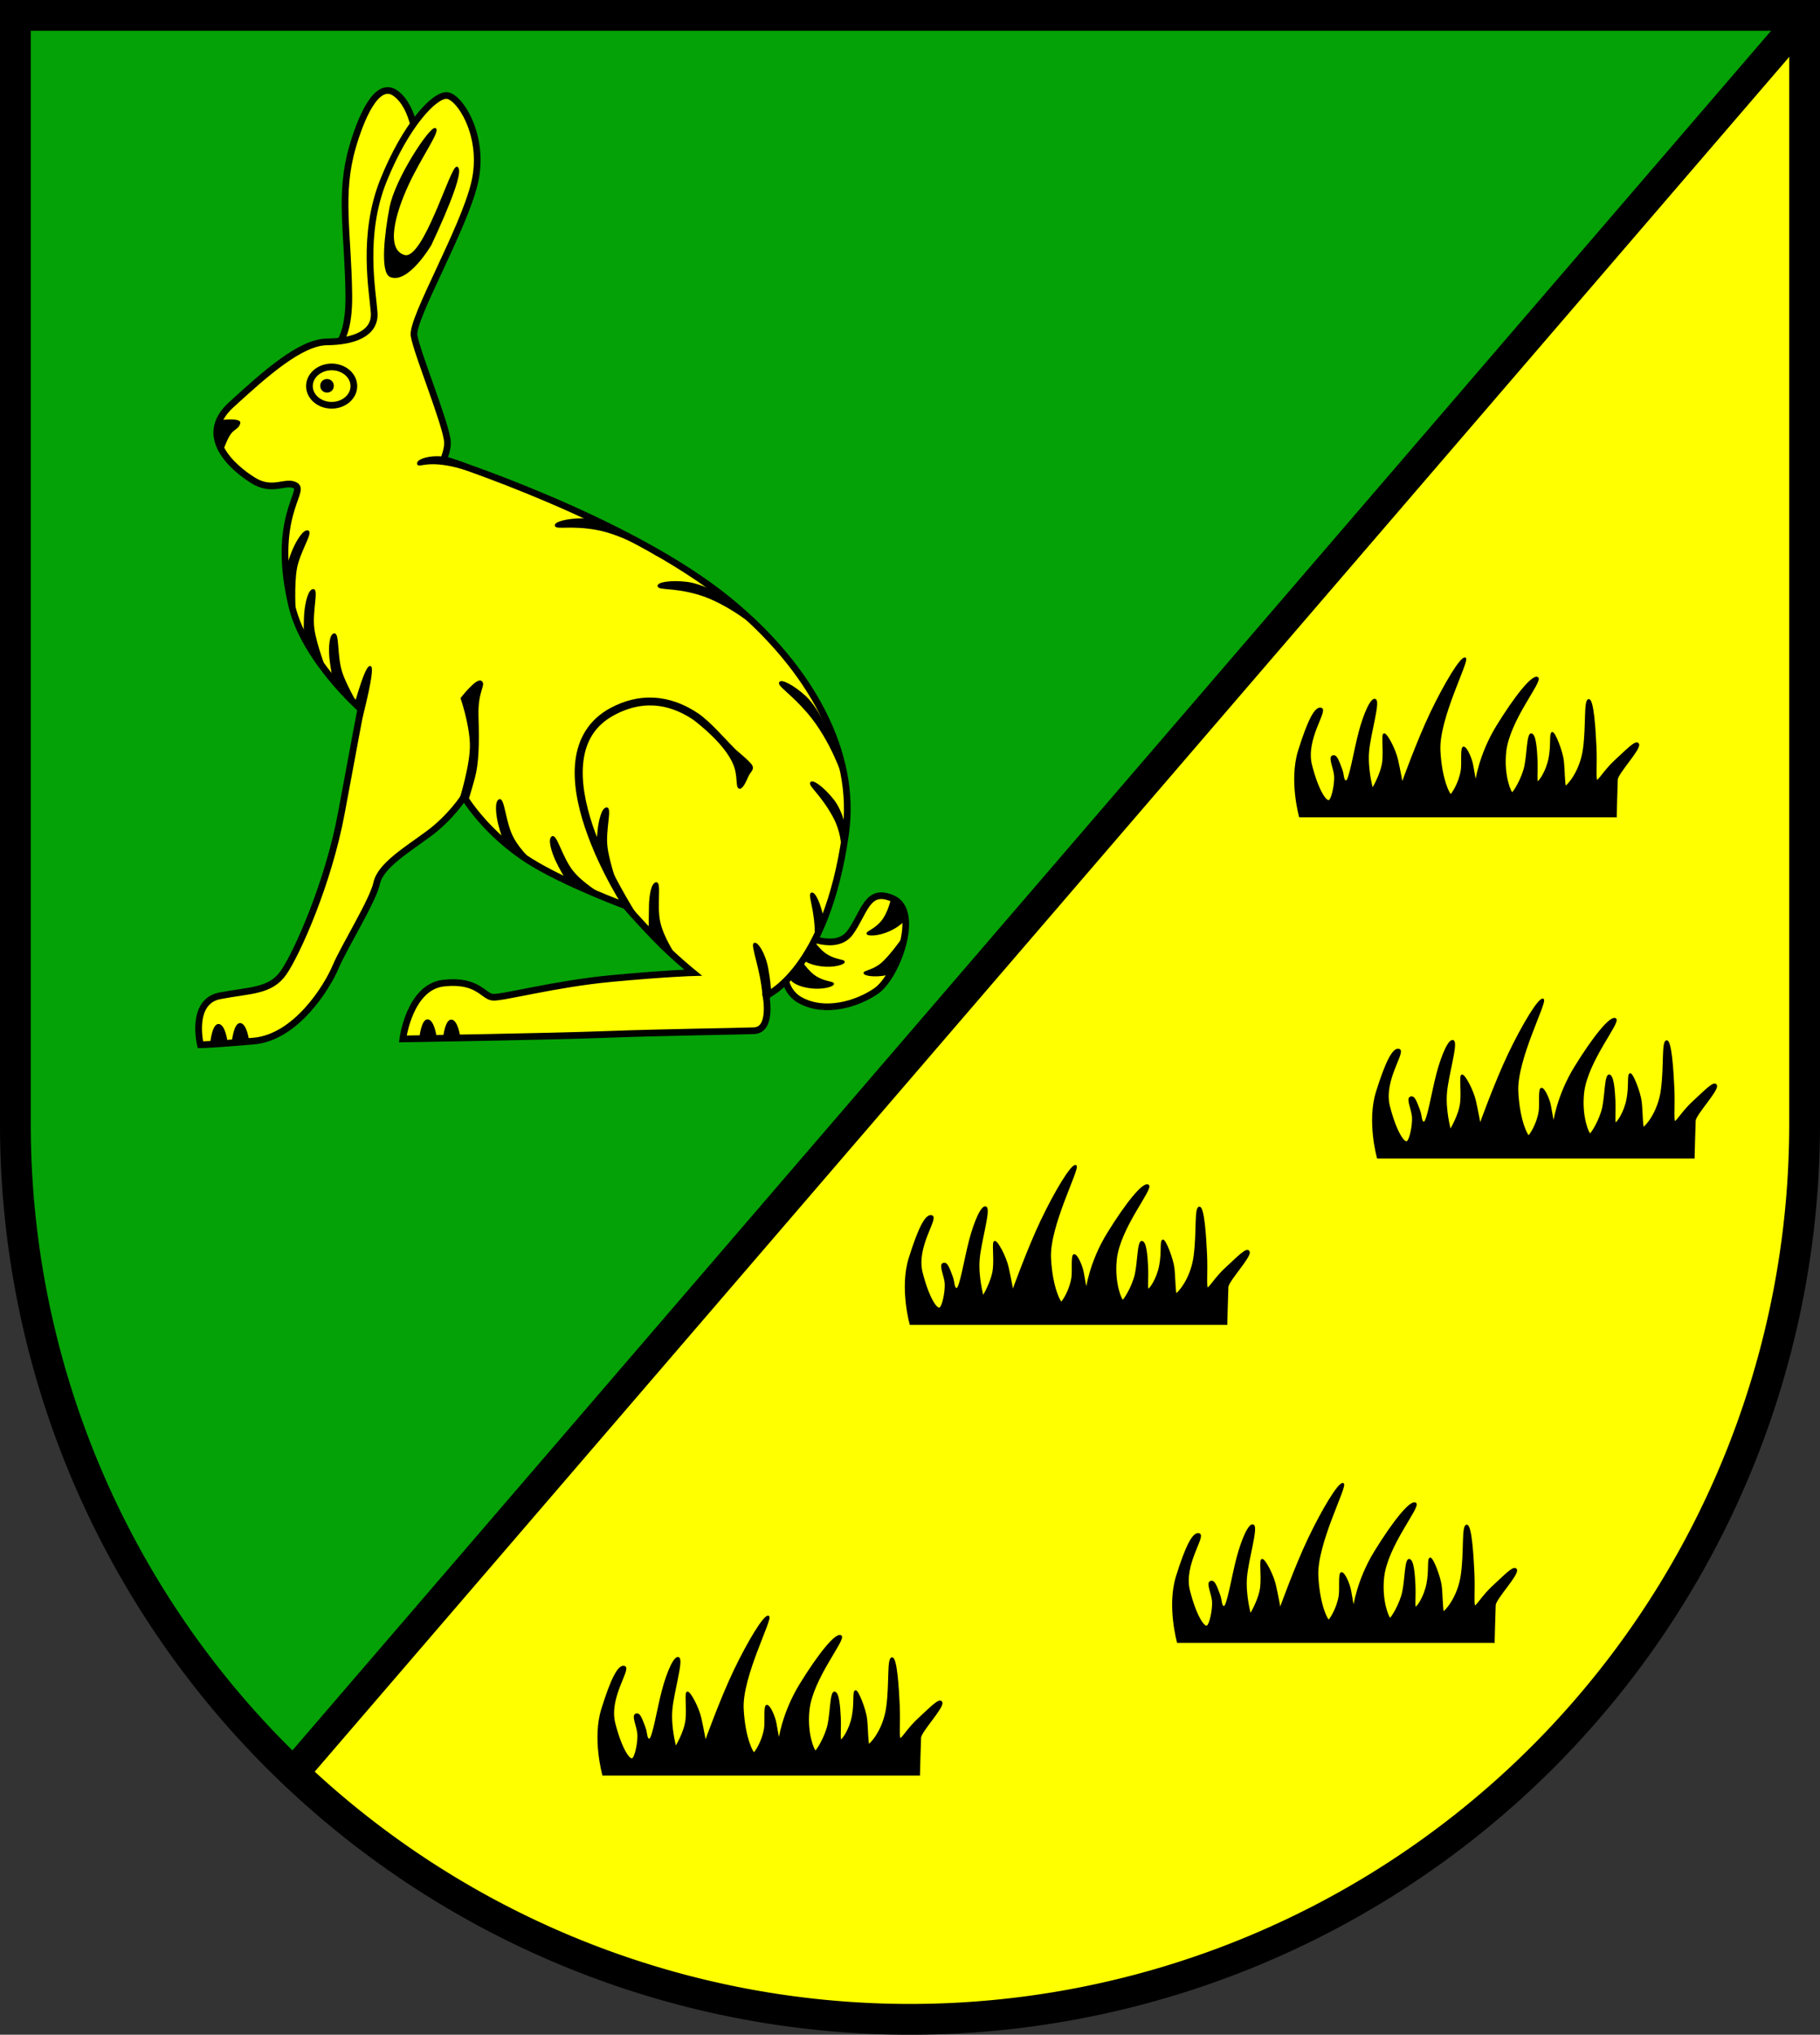 <?xml version="1.0" encoding="UTF-8" standalone="no"?>
<!-- Created with Inkscape (http://www.inkscape.org/) -->

<svg
   width="136.013mm"
   height="151.987mm"
   viewBox="0 0 136.013 151.987"
   version="1.1"
   id="svg3823"
   inkscape:version="1.2.2 (732a01da63, 2022-12-09)"
   sodipodi:docname="DEU Hasenmoor COA.svg"
   xmlns:inkscape="http://www.inkscape.org/namespaces/inkscape"
   xmlns:sodipodi="http://sodipodi.sourceforge.net/DTD/sodipodi-0.dtd"
   xmlns="http://www.w3.org/2000/svg"
   xmlns:svg="http://www.w3.org/2000/svg">
  <rect x="0" y="0" width="136.013" height="151.987" fill="#333333" stroke="none"/>
  <sodipodi:namedview
     id="namedview3825"
     pagecolor="#ffffff"
     bordercolor="#666666"
     borderopacity="1.0"
     inkscape:showpageshadow="2"
     inkscape:pageopacity="0.0"
     inkscape:pagecheckerboard="0"
     inkscape:deskcolor="#d1d1d1"
     inkscape:document-units="mm"
     showgrid="false"
     inkscape:zoom="0.9318306"
     inkscape:cx="256.48439"
     inkscape:cy="288.1425"
     inkscape:current-layer="layer1" />
  <defs
     id="defs3820" />
  <g
     inkscape:label="Ebene 1"
     inkscape:groupmode="layer"
     id="layer1"
     transform="translate(-541.095,-75.023)">
    <g
       id="g3712"
       transform="translate(504.491,0.665)">
      <path
         id="path1195"
         style="fill:#04a206;fill-opacity:1;stroke:none;stroke-width:2.3;stroke-linecap:round;stroke-dasharray:none"
         d="m 37.754,75.509 v 82.831 a 66.856,66.856 0 0 0 66.856,66.856 66.856,66.856 0 0 0 66.856,-66.856 66.856,66.856 0 0 0 0,-5.1e-4 V 75.509 Z" />
      <path
         id="path1321"
         style="fill:#ffff00;stroke:none;stroke-width:0.7;stroke-linecap:butt;stroke-dasharray:none"
         d="M 171.467,75.606 58.359,206.559 a 66.856,66.856 0 0 0 46.251,18.636 66.856,66.856 0 0 0 66.856,-66.856 66.856,66.856 0 0 0 0,-5.1e-4 z" />
      <path
         style="fill:none;stroke:#000000;stroke-width:2.3;stroke-linecap:butt;stroke-dasharray:none"
         d="M 171.467,75.508 58.598,206.704"
         id="path1319" />
      <path
         id="path3251"
         style="fill:none;fill-opacity:1;stroke:#000000;stroke-width:2.3;stroke-linecap:round;stroke-dasharray:none"
         d="m 37.754,75.509 v 82.831 a 66.856,66.856 0 0 0 66.856,66.856 66.856,66.856 0 0 0 66.856,-66.856 66.856,66.856 0 0 0 0,-5.1e-4 V 75.509 Z" />
      <g
         id="g1746"
         transform="translate(-181.511,-1.097)">
        <path
           style="fill:#ffff00;stroke:#000000;stroke-width:0.5;stroke-linecap:butt;stroke-dasharray:none"
           d="m 278.044,145.255 c 0,0 2.537,1.357 3.618,-0.157 1.081,-1.514 1.258,-3.382 3.186,-2.517 2.105,0.945 0.296,5.832 -1.258,6.902 -1.427,0.983 -3.854,1.711 -5.702,0.669 -1.635,-0.922 -1.141,-3.362 -1.141,-3.362 z"
           id="path1702"
           sodipodi:nodetypes="csssscc" />
        <path
           style="fill:#000000;stroke:#000000;stroke-width:0.1;stroke-linecap:round;stroke-dasharray:none"
           d="m 277.868,147.056 c 0,0 0.53,0.934 1.229,1.369 0.649,0.404 1.275,0.377 1.292,0.512 0.02,0.16 -0.742,0.4 -1.629,0.3 -1.155,-0.13 -1.484,-0.563 -1.484,-0.563 l 0.002,-0.983 z"
           id="path1712"
           sodipodi:nodetypes="csssccc" />
        <path
           style="fill:#000000;stroke:#000000;stroke-width:0.1;stroke-linecap:round;stroke-dasharray:none"
           d="m 278.675,145.415 c 0,0 0.53,0.934 1.229,1.369 0.649,0.404 1.275,0.377 1.292,0.512 0.02,0.16 -0.742,0.4 -1.629,0.3 -1.155,-0.13 -1.484,-0.563 -1.484,-0.563 l 0.002,-0.983 z"
           id="path1710"
           sodipodi:nodetypes="csssccc" />
        <path
           style="fill:#ffff00;stroke:#000000;stroke-width:0.5;stroke-linecap:butt;stroke-dasharray:none"
           d="m 241.981,101.858 c 0,0 2.253,0.511 2.202,-4.326 -0.049,-4.68 -0.752,-7.543 0.275,-11.09 0.569,-1.966 1.77,-5.073 3.225,-4.011 1.455,1.062 1.573,3.815 1.573,3.815 l -1.848,13.45 -1.101,3.461 z"
           id="path1666"
           sodipodi:nodetypes="cssscccc" />
        <path
           style="fill:#ffff00;stroke:#000000;stroke-width:0.5;stroke-linecap:round;stroke-dasharray:none"
           d="m 245.077,128.42 c 0,0 -4.183,-3.675 -5.145,-7.675 -1.572,-6.538 1.001,-8.565 0.278,-9.01 -0.723,-0.445 -1.71,0.525 -3.185,-0.399 -1.475,-0.924 -4.228,-3.264 -1.652,-5.624 2.576,-2.36 5.211,-4.7 7.177,-4.719 1.966,-0.02 3.638,-0.603 3.527,-2.189 -0.111,-1.585 -0.951,-5.795 0.701,-9.885 1.652,-4.09 3.775,-6.371 4.719,-6.332 0.944,0.039 2.91,3.028 2.084,6.528 -0.826,3.5 -4.719,10.146 -4.523,11.405 0.197,1.258 2.4,6.618 2.497,7.933 0.04,0.545 -0.278,1.307 -0.278,1.307 0,0 13.826,4.414 21.357,10.595 6.155,5.052 9.514,11.394 8.676,17.353 -1.446,10.289 -5.951,12.125 -5.951,12.125 0,0 0.501,2.558 -0.89,2.614 -1.39,0.056 -6.674,0.111 -11.068,0.278 -4.394,0.167 -15.184,0.334 -15.184,0.334 0,0 0.501,-3.893 3.059,-4.171 2.558,-0.278 2.948,1.001 3.671,1.057 0.723,0.056 4.672,-1.001 8.788,-1.39 4.116,-0.389 6.174,-0.445 6.174,-0.445 0,0 -1.501,-1.221 -2.799,-2.558 -1.298,-1.337 -2.242,-2.438 -2.242,-2.438 0,0 -4.468,-1.651 -7.118,-3.304 -3.343,-2.084 -4.955,-4.837 -4.955,-4.837 0,0 -0.983,1.534 -2.635,2.753 -1.652,1.219 -3.618,2.399 -3.893,3.697 -0.275,1.298 -2.438,4.759 -3.068,6.253 -0.629,1.494 -2.95,5.27 -6.135,5.545 -3.186,0.275 -3.972,0.275 -3.972,0.275 0,0 -0.787,-3.225 1.455,-3.657 2.242,-0.433 3.775,-0.315 4.759,-1.73 0.983,-1.416 3.343,-6.646 4.326,-11.956 0.983,-5.309 1.445,-7.731 1.445,-7.731 z"
           id="path1027"
           sodipodi:nodetypes="csssscsssssscsscsscssscscsc" />
        <circle
           style="fill:#000000;stroke:#000000;stroke-width:0.5;stroke-linecap:round;stroke-dasharray:none"
           id="path1238"
           cx="242.554"
           cy="104.275"
           r="0.257" />
        <ellipse
           style="fill:none;stroke:#000000;stroke-width:0.5;stroke-linecap:round;stroke-dasharray:none"
           id="circle1240"
           cx="242.9"
           cy="104.296"
           rx="1.66"
           ry="1.432" />
        <path
           style="fill:#000000;stroke:#000000;stroke-width:0.1;stroke-linecap:round;stroke-dasharray:none"
           d="m 250.305,93.743 c 1.418,-3.031 2.392,-5.534 1.974,-5.784 -0.417,-0.25 -2.475,7.036 -3.949,6.591 -1.474,-0.445 -0.723,-3.142 0.25,-5.256 0.973,-2.113 2.419,-4.088 2.058,-4.227 -0.362,-0.139 -2.948,3.726 -3.365,5.895 -0.36,1.873 -0.721,4.849 0.028,5.145 1.308,0.517 3.003,-2.364 3.003,-2.364 z"
           id="path1254"
           sodipodi:nodetypes="ssssssscs" />
        <path
           style="fill:#000000;stroke:#000000;stroke-width:0.1;stroke-linecap:round;stroke-dasharray:none"
           d="m 234.529,106.892 c 0,0 1.593,-0.206 1.494,0.177 -0.098,0.383 -0.423,0.393 -0.708,0.787 -0.285,0.393 -0.61,1.357 -0.61,1.308 0,-0.049 -0.501,-1.701 -0.442,-1.74 0.059,-0.039 0.265,-0.531 0.265,-0.531 z"
           id="path1310" />
        <path
           style="fill:#000000;stroke:#000000;stroke-width:0.1;stroke-linecap:round;stroke-dasharray:none"
           d="m 239.444,118.179 c 0,0 0.319,-1.046 0.583,-1.661 0.282,-0.658 0.793,-1.505 1.108,-1.387 0.315,0.118 -0.634,1.521 -0.87,2.74 -0.236,1.219 -0.093,3.474 -0.093,3.474 z"
           id="path1312"
           sodipodi:nodetypes="cssscc" />
        <path
           style="fill:#000000;stroke:#000000;stroke-width:0.1;stroke-linecap:round;stroke-dasharray:none"
           d="m 240.867,122.928 c 0,0 -0.019,-1.093 0.043,-1.76 0.066,-0.713 0.291,-1.676 0.626,-1.661 0.336,0.015 -0.134,1.642 0.017,2.875 0.151,1.233 0.982,3.333 0.982,3.333 z"
           id="path1314"
           sodipodi:nodetypes="cssscc" />
        <path
           style="fill:#000000;stroke:#000000;stroke-width:0.1;stroke-linecap:round;stroke-dasharray:none"
           d="m 243.053,126.298 c 0,0 -0.215,-1.072 -0.275,-1.738 -0.064,-0.713 -0.016,-1.701 0.317,-1.747 0.333,-0.045 0.163,1.64 0.534,2.825 0.371,1.185 1.566,3.102 1.566,3.102 z"
           id="path1316"
           sodipodi:nodetypes="cssscc" />
        <path
           style="fill:#000000;stroke:#000000;stroke-width:0.1;stroke-linecap:round;stroke-dasharray:none"
           d="m 244.66,128.059 c 0,0 0.779,-2.892 1.126,-2.809 0.348,0.083 -0.626,3.782 -0.626,3.782 l -0.07,-0.528 z"
           id="path1318" />
        <path
           style="fill:#000000;stroke:#000000;stroke-width:0.1;stroke-linecap:round;stroke-dasharray:none"
           d="m 255.835,138.42 c 0,0 -0.291,-0.793 -0.448,-1.443 -0.168,-0.696 -0.265,-1.681 0.058,-1.775 0.323,-0.094 0.402,1.598 0.943,2.716 0.541,1.118 1.807,2.21 1.807,2.21 z"
           id="path1336"
           sodipodi:nodetypes="cssscc" />
        <path
           style="fill:#000000;stroke:#000000;stroke-width:0.1;stroke-linecap:round;stroke-dasharray:none"
           d="m 260.392,141.049 c 0,0 -0.439,-0.722 -0.718,-1.33 -0.299,-0.651 -0.584,-1.598 -0.286,-1.752 0.298,-0.154 0.703,1.49 1.449,2.483 0.746,0.993 2.199,1.82 2.199,1.82 z"
           id="path1338"
           sodipodi:nodetypes="cssscc" />
        <path
           style="fill:#000000;stroke:#000000;stroke-width:0.1;stroke-linecap:round;stroke-dasharray:none"
           d="m 266.638,144.891 c 0,0 0.014,-1.112 0.025,-1.781 0.012,-0.716 0.164,-1.694 0.5,-1.704 0.336,-0.01 -0.011,1.648 0.233,2.865 0.243,1.218 1.197,2.592 1.197,2.592 z"
           id="path1340"
           sodipodi:nodetypes="cssscc" />
        <path
           style="fill:#000000;stroke:#000000;stroke-width:0.1;stroke-linecap:round;stroke-dasharray:none"
           d="m 272.047,119.948 c 0,0 -1.455,-0.846 -2.615,-0.983 -1.16,-0.138 -2.183,0.02 -2.124,0.275 0.059,0.256 1.18,0.053 3.009,0.59 2.143,0.629 4.306,2.438 4.306,2.438 z"
           id="path1361"
           sodipodi:nodetypes="cssscc" />
        <path
           style="fill:#000000;stroke:#000000;stroke-width:0.1;stroke-linecap:round;stroke-dasharray:none"
           d="m 264.303,115.027 c 0,0 -1.419,-0.793 -2.588,-0.805 -1.168,-0.012 -2.168,0.254 -2.082,0.501 0.086,0.248 1.179,-0.074 3.054,0.264 2.198,0.396 4.543,1.962 4.543,1.962 z"
           id="path1363"
           sodipodi:nodetypes="cssscc" />
        <path
           style="fill:#000000;stroke:#000000;stroke-width:0.1;stroke-linecap:round;stroke-dasharray:none"
           d="m 253.773,110.505 c 0,0 -1.793,-0.92 -2.961,-0.923 -0.903,-0.003 -1.558,0.283 -1.472,0.531 0.086,0.248 0.707,-0.349 2.966,0.234 2.163,0.558 4.435,1.422 4.435,1.422 z"
           id="path1365"
           sodipodi:nodetypes="cssscc" />
        <path
           style="fill:#000000;stroke:#000000;stroke-width:0.1;stroke-linecap:round;stroke-dasharray:none"
           d="m 279.823,129.784 c 0,0 -0.69,-1.535 -1.552,-2.323 -0.863,-0.788 -1.785,-1.256 -1.886,-1.014 -0.101,0.242 0.858,0.788 2.101,2.233 1.778,2.066 2.662,4.867 2.662,4.867 l -0.47,-2.031 z"
           id="path1389"
           sodipodi:nodetypes="csssccc" />
        <path
           style="fill:#000000;stroke:#000000;stroke-width:0.1;stroke-linecap:round;stroke-dasharray:none"
           d="m 281.391,137.753 c 0,0 -0.269,-1.603 -0.989,-2.523 -0.721,-0.92 -1.553,-1.533 -1.693,-1.311 -0.14,0.222 0.794,0.874 1.704,2.549 1.066,1.963 0.474,4.05 0.474,4.05 z"
           id="path1391"
           sodipodi:nodetypes="cssscc" />
        <path
           style="fill:#000000;stroke:#000000;stroke-width:0.1;stroke-linecap:round;stroke-dasharray:none"
           d="m 279.633,144.136 c -0.204,-1.15 -0.651,-2.083 -0.879,-1.953 -0.228,0.131 0.291,1.144 0.307,3.05 -0.259,0.728 0.633,-0.679 0.572,-1.098 z"
           id="path1393"
           sodipodi:nodetypes="cscc" />
        <path
           style="fill:#000000;stroke:#000000;stroke-width:0.1;stroke-linecap:round;stroke-dasharray:none"
           d="m 275.483,147.83 c -0.203,-1.15 -0.789,-2.035 -1.007,-1.89 -0.218,0.145 0.524,1.948 0.668,3.849 0,0 0.937,1.421 0.34,-1.959 z"
           id="path1395"
           sodipodi:nodetypes="sscs" />
        <path
           style="fill:#000000;stroke:#000000;stroke-width:0.1;stroke-linecap:round;stroke-dasharray:none"
           d="m 252.447,135.345 c 0,0 0.89,-2.781 0.834,-4.338 -0.056,-1.557 -0.695,-3.393 -0.695,-3.393 0,0 1.154,-1.502 1.488,-1.251 0.334,0.25 -0.314,0.667 -0.25,2.614 0.07,2.113 0.014,3.532 -0.264,4.561 -0.278,1.029 -0.556,1.891 -0.556,1.891 l -0.167,-0.389 z"
           id="path1477"
           sodipodi:nodetypes="cscsssccc" />
        <path
           id="path1506"
           style="color:#000000;fill:#000000;-inkscape-stroke:none"
           d="m 266.778,127.561 c -0.941,-0.016 -1.962,0.202 -3.034,0.775 -1.658,0.886 -2.436,2.336 -2.629,3.936 -0.193,1.6 0.165,3.359 0.715,5.002 1.099,3.286 2.986,6.123 2.986,6.123 l 0.824,0.273 c 0,0 -2.176,-3.4 -3.242,-6.587 -0.533,-1.594 -0.863,-3.282 -0.687,-4.74 0.176,-1.459 0.824,-2.679 2.316,-3.477 2.436,-1.302 4.458,-0.625 5.94,0.383 1.173,0.906 2.743,2.369 3.079,3.705 0.188,0.799 0.049,1.328 0.306,1.411 0.257,0.083 0.515,-0.508 0.688,-0.904 0.174,-0.396 0.57,-0.563 0.174,-0.994 -0.396,-0.431 -0.869,-0.796 -1.091,-0.994 -0.976,-0.976 -1.889,-2.075 -2.819,-2.72 -0.798,-0.543 -1.776,-1 -2.887,-1.145 -0.208,-0.027 -0.421,-0.043 -0.638,-0.046 z"
           sodipodi:nodetypes="scssccsssccsssccss" />
        <path
           style="fill:#000000;stroke:#000000;stroke-width:0.1;stroke-linecap:round;stroke-dasharray:none"
           d="m 262.655,139.246 c 0,0 0.105,-1.107 0.171,-1.773 0.071,-0.713 0.303,-1.674 0.639,-1.657 0.336,0.018 -0.146,1.641 -0.004,2.875 0.142,1.234 0.842,3.134 0.842,3.134 z"
           id="path1569"
           sodipodi:nodetypes="cssscc" />
        <path
           style="fill:#000000;stroke:none;stroke-width:0.6;stroke-linecap:butt;stroke-dasharray:none"
           d="m 251.233,152.934 c 0,0 0.138,-1.347 0.619,-1.317 0.482,0.029 0.649,1.239 0.649,1.239 z"
           id="path1571" />
        <path
           style="fill:#000000;stroke:none;stroke-width:0.6;stroke-linecap:butt;stroke-dasharray:none"
           d="m 249.463,152.914 c 0,0 0.138,-1.347 0.619,-1.317 0.482,0.029 0.649,1.239 0.649,1.239 z"
           id="path1573" />
        <path
           style="fill:#000000;stroke:none;stroke-width:0.6;stroke-linecap:butt;stroke-dasharray:none"
           d="m 233.838,153.26 c 0,0 0.138,-1.347 0.619,-1.317 0.482,0.029 0.649,1.239 0.649,1.239 z"
           id="path1575" />
        <path
           style="fill:#000000;stroke:none;stroke-width:0.6;stroke-linecap:butt;stroke-dasharray:none"
           d="m 235.451,153.191 c 0,0 0.138,-1.347 0.619,-1.317 0.482,0.029 0.649,1.239 0.649,1.239 z"
           id="path1577" />
        <path
           style="fill:#000000;stroke:#000000;stroke-width:0.1;stroke-linecap:round;stroke-dasharray:none"
           d="m 284.74,142.621 c 0,0 -0.216,1.052 -0.747,1.681 -0.493,0.585 -1.097,0.751 -1.072,0.885 0.03,0.159 0.829,0.152 1.642,-0.216 1.059,-0.48 1.239,-0.993 1.239,-0.993 l -0.305,-0.934 z"
           id="path1706"
           sodipodi:nodetypes="csssccc" />
        <path
           style="fill:#000000;stroke:#000000;stroke-width:0.1;stroke-linecap:round;stroke-dasharray:none"
           d="m 285.548,145.585 c 0,0 -0.974,1.39 -1.621,1.899 -0.601,0.473 -1.226,0.514 -1.228,0.65 -0.002,0.162 0.777,0.294 1.652,0.12 0.87,-0.173 0.74,-0.833 0.74,-0.833 l 0.433,-0.893 z"
           id="path1708"
           sodipodi:nodetypes="csssccc" />
      </g>
      <g
         id="g1141"
         style="fill:#000000"
         transform="translate(-179.404,-0.948)">
        <path
           style="fill:#000000;stroke:#000000;stroke-width:0.1;stroke-linecap:round"
           d="m 307.675,174.22 h -23.637 c 0,0 -0.762,-2.714 -0.074,-4.916 0.688,-2.202 1.239,-3.343 1.691,-3.166 0.452,0.177 -1.239,2.301 -0.747,4.228 0.492,1.927 1.101,2.792 1.337,2.655 0.236,-0.138 0.452,-1.278 0.413,-1.848 -0.039,-0.57 -0.446,-1.357 -0.171,-1.475 0.275,-0.118 0.408,0.27 0.669,0.959 0.178,0.471 0.092,0.87 0.347,0.909 0.256,0.039 0.61,-2.222 0.983,-3.638 0.374,-1.416 0.924,-2.655 1.219,-2.438 0.295,0.216 -0.413,2.517 -0.531,3.854 -0.118,1.337 0.295,2.812 0.295,2.812 0,0 0.688,-1.121 0.787,-2.065 0.098,-0.944 -0.098,-2.045 0.098,-2.045 0.197,0 0.806,1.141 0.983,1.927 0.177,0.787 0.354,1.77 0.354,1.77 0,0 1.121,-3.127 2.143,-5.27 1.023,-2.143 2.281,-4.247 2.576,-4.09 0.295,0.157 -2.032,4.507 -1.907,6.902 0.117,2.251 0.747,3.343 0.826,3.304 0.079,-0.039 0.625,-0.814 0.792,-1.815 0.088,-0.528 -0.056,-1.752 0.167,-1.738 0.222,0.014 0.584,0.862 0.667,1.349 0.083,0.487 0.236,1.293 0.236,1.293 0,0 0.242,-2.038 1.599,-4.24 1.357,-2.202 2.655,-3.834 3.028,-3.598 0.374,0.236 -2.15,3.161 -2.399,5.545 -0.188,1.797 0.393,3.068 0.492,3.068 0.098,0 0.767,-1.062 0.964,-2.006 0.197,-0.944 0.177,-2.438 0.472,-2.399 0.295,0.039 0.374,1.082 0.413,1.907 0.039,0.826 -0.059,1.671 0.059,1.671 0.118,0 0.666,-0.758 0.865,-1.77 0.193,-0.984 0.039,-1.829 0.216,-1.907 0.177,-0.079 0.747,1.396 0.826,2.084 0.079,0.688 0.079,1.927 0.177,1.927 0.098,0 1.121,-1.042 1.357,-2.832 0.236,-1.789 0.039,-3.598 0.374,-3.638 0.334,-0.039 0.472,2.242 0.531,3.539 0.059,1.298 -0.059,2.458 0.079,2.497 0.138,0.039 0.61,-0.806 1.416,-1.534 0.806,-0.728 1.553,-1.553 1.691,-1.18 0.138,0.374 -1.573,2.163 -1.593,2.635 -0.02,0.472 -0.081,2.773 -0.081,2.773 z"
           id="path934"
           sodipodi:nodetypes="ccssssssssssscssscssssssscsssssssssssssssssssc" />
        <path
           style="fill:#000000;stroke:#000000;stroke-width:0.1;stroke-linecap:round"
           d="M 336.777,136.309 H 313.139 c 0,0 -0.762,-2.714 -0.074,-4.916 0.688,-2.202 1.239,-3.343 1.691,-3.166 0.452,0.177 -1.239,2.301 -0.747,4.228 0.492,1.927 1.101,2.792 1.337,2.655 0.236,-0.138 0.452,-1.278 0.413,-1.848 -0.039,-0.57 -0.446,-1.357 -0.171,-1.475 0.275,-0.118 0.408,0.27 0.669,0.959 0.178,0.471 0.092,0.87 0.347,0.909 0.256,0.039 0.61,-2.222 0.983,-3.638 0.374,-1.416 0.924,-2.655 1.219,-2.438 0.295,0.216 -0.413,2.517 -0.531,3.854 -0.118,1.337 0.295,2.812 0.295,2.812 0,0 0.688,-1.121 0.787,-2.065 0.098,-0.944 -0.098,-2.045 0.098,-2.045 0.197,0 0.806,1.141 0.983,1.927 0.177,0.787 0.354,1.77 0.354,1.77 0,0 1.121,-3.127 2.143,-5.27 1.023,-2.143 2.281,-4.247 2.576,-4.09 0.295,0.157 -2.032,4.507 -1.907,6.902 0.117,2.251 0.747,3.343 0.826,3.304 0.079,-0.039 0.625,-0.814 0.792,-1.815 0.088,-0.528 -0.056,-1.752 0.167,-1.738 0.222,0.014 0.584,0.862 0.667,1.349 0.083,0.487 0.236,1.293 0.236,1.293 0,0 0.242,-2.038 1.599,-4.24 1.357,-2.202 2.655,-3.834 3.028,-3.598 0.374,0.236 -2.15,3.161 -2.399,5.545 -0.188,1.797 0.393,3.068 0.492,3.068 0.098,0 0.767,-1.062 0.964,-2.006 0.197,-0.944 0.177,-2.438 0.472,-2.399 0.295,0.039 0.374,1.082 0.413,1.907 0.039,0.826 -0.059,1.671 0.059,1.671 0.118,0 0.666,-0.758 0.865,-1.77 0.193,-0.984 0.039,-1.829 0.216,-1.907 0.177,-0.079 0.747,1.396 0.826,2.084 0.079,0.688 0.079,1.927 0.177,1.927 0.098,0 1.121,-1.042 1.357,-2.832 0.236,-1.789 0.039,-3.598 0.374,-3.638 0.334,-0.039 0.472,2.242 0.531,3.539 0.059,1.298 -0.059,2.458 0.079,2.497 0.138,0.039 0.61,-0.806 1.416,-1.534 0.806,-0.728 1.553,-1.553 1.691,-1.18 0.138,0.374 -1.573,2.163 -1.593,2.635 -0.02,0.472 -0.081,2.773 -0.081,2.773 z"
           id="path1128"
           sodipodi:nodetypes="ccssssssssssscssscssssssscsssssssssssssssssssc" />
        <path
           style="fill:#000000;stroke:#000000;stroke-width:0.1;stroke-linecap:round"
           d="m 342.597,161.793 h -23.637 c 0,0 -0.762,-2.714 -0.074,-4.916 0.688,-2.202 1.239,-3.343 1.691,-3.166 0.452,0.177 -1.239,2.301 -0.747,4.228 0.492,1.927 1.101,2.792 1.337,2.655 0.236,-0.138 0.452,-1.278 0.413,-1.848 -0.039,-0.57 -0.446,-1.357 -0.171,-1.475 0.275,-0.118 0.408,0.27 0.669,0.959 0.178,0.471 0.092,0.87 0.347,0.909 0.256,0.039 0.61,-2.222 0.983,-3.638 0.374,-1.416 0.924,-2.655 1.219,-2.438 0.295,0.216 -0.413,2.517 -0.531,3.854 -0.118,1.337 0.295,2.812 0.295,2.812 0,0 0.688,-1.121 0.787,-2.065 0.098,-0.944 -0.098,-2.045 0.098,-2.045 0.197,0 0.806,1.141 0.983,1.927 0.177,0.787 0.354,1.77 0.354,1.77 0,0 1.121,-3.127 2.143,-5.27 1.023,-2.143 2.281,-4.247 2.576,-4.09 0.295,0.157 -2.032,4.507 -1.907,6.902 0.117,2.251 0.747,3.343 0.826,3.304 0.079,-0.039 0.625,-0.814 0.792,-1.815 0.088,-0.528 -0.056,-1.752 0.167,-1.738 0.222,0.014 0.584,0.862 0.667,1.349 0.083,0.487 0.236,1.293 0.236,1.293 0,0 0.242,-2.038 1.599,-4.24 1.357,-2.202 2.655,-3.834 3.028,-3.598 0.374,0.236 -2.15,3.161 -2.399,5.545 -0.188,1.797 0.393,3.068 0.492,3.068 0.098,0 0.767,-1.062 0.964,-2.006 0.197,-0.944 0.177,-2.438 0.472,-2.399 0.295,0.039 0.374,1.082 0.413,1.907 0.039,0.826 -0.059,1.671 0.059,1.671 0.118,0 0.666,-0.758 0.865,-1.77 0.193,-0.984 0.039,-1.829 0.216,-1.907 0.177,-0.079 0.747,1.396 0.826,2.084 0.079,0.688 0.079,1.927 0.177,1.927 0.098,0 1.121,-1.042 1.357,-2.832 0.236,-1.789 0.039,-3.598 0.374,-3.638 0.334,-0.039 0.472,2.242 0.531,3.539 0.059,1.298 -0.059,2.458 0.079,2.497 0.138,0.039 0.61,-0.806 1.416,-1.534 0.806,-0.728 1.553,-1.553 1.691,-1.18 0.138,0.374 -1.573,2.163 -1.593,2.635 -0.02,0.472 -0.081,2.773 -0.081,2.773 z"
           id="path1130"
           sodipodi:nodetypes="ccssssssssssscssscssssssscsssssssssssssssssssc" />
        <path
           style="fill:#000000;stroke:#000000;stroke-width:0.1;stroke-linecap:round"
           d="m 327.653,197.974 h -23.637 c 0,0 -0.762,-2.714 -0.074,-4.916 0.688,-2.202 1.239,-3.343 1.691,-3.166 0.452,0.177 -1.239,2.301 -0.747,4.228 0.492,1.927 1.101,2.792 1.337,2.655 0.236,-0.138 0.452,-1.278 0.413,-1.848 -0.039,-0.57 -0.446,-1.357 -0.171,-1.475 0.275,-0.118 0.408,0.27 0.669,0.959 0.178,0.471 0.092,0.87 0.347,0.909 0.256,0.039 0.61,-2.222 0.983,-3.638 0.374,-1.416 0.924,-2.655 1.219,-2.438 0.295,0.216 -0.413,2.517 -0.531,3.854 -0.118,1.337 0.295,2.812 0.295,2.812 0,0 0.688,-1.121 0.787,-2.065 0.098,-0.944 -0.098,-2.045 0.098,-2.045 0.197,0 0.806,1.141 0.983,1.927 0.177,0.787 0.354,1.77 0.354,1.77 0,0 1.121,-3.127 2.143,-5.27 1.023,-2.143 2.281,-4.247 2.576,-4.09 0.295,0.157 -2.032,4.507 -1.907,6.902 0.117,2.251 0.747,3.343 0.826,3.304 0.079,-0.039 0.625,-0.814 0.792,-1.815 0.088,-0.528 -0.056,-1.752 0.167,-1.738 0.222,0.014 0.584,0.862 0.667,1.349 0.083,0.487 0.236,1.293 0.236,1.293 0,0 0.242,-2.038 1.599,-4.24 1.357,-2.202 2.655,-3.834 3.028,-3.598 0.374,0.236 -2.15,3.161 -2.399,5.545 -0.188,1.797 0.393,3.068 0.492,3.068 0.098,0 0.767,-1.062 0.964,-2.006 0.197,-0.944 0.177,-2.438 0.472,-2.399 0.295,0.039 0.374,1.082 0.413,1.907 0.039,0.826 -0.059,1.671 0.059,1.671 0.118,0 0.666,-0.758 0.865,-1.77 0.193,-0.984 0.039,-1.829 0.216,-1.907 0.177,-0.079 0.747,1.396 0.826,2.084 0.079,0.688 0.079,1.927 0.177,1.927 0.098,0 1.121,-1.042 1.357,-2.832 0.236,-1.789 0.039,-3.598 0.374,-3.638 0.334,-0.039 0.472,2.242 0.531,3.539 0.059,1.298 -0.059,2.458 0.079,2.497 0.138,0.039 0.61,-0.806 1.416,-1.534 0.806,-0.728 1.553,-1.553 1.691,-1.18 0.138,0.374 -1.573,2.163 -1.593,2.635 -0.02,0.472 -0.081,2.773 -0.081,2.773 z"
           id="path1132"
           sodipodi:nodetypes="ccssssssssssscssscssssssscsssssssssssssssssssc" />
        <path
           style="fill:#000000;stroke:#000000;stroke-width:0.1;stroke-linecap:round"
           d="m 284.707,207.884 h -23.637 c 0,0 -0.762,-2.714 -0.074,-4.916 0.688,-2.202 1.239,-3.343 1.691,-3.166 0.452,0.177 -1.239,2.301 -0.747,4.228 0.492,1.927 1.101,2.792 1.337,2.655 0.236,-0.138 0.452,-1.278 0.413,-1.848 -0.039,-0.57 -0.446,-1.357 -0.171,-1.475 0.275,-0.118 0.408,0.27 0.669,0.959 0.178,0.471 0.092,0.87 0.347,0.909 0.256,0.039 0.61,-2.222 0.983,-3.638 0.374,-1.416 0.924,-2.655 1.219,-2.438 0.295,0.216 -0.413,2.517 -0.531,3.854 -0.118,1.337 0.295,2.812 0.295,2.812 0,0 0.688,-1.121 0.787,-2.065 0.098,-0.944 -0.098,-2.045 0.098,-2.045 0.197,0 0.806,1.141 0.983,1.927 0.177,0.787 0.354,1.77 0.354,1.77 0,0 1.121,-3.127 2.143,-5.27 1.023,-2.143 2.281,-4.247 2.576,-4.09 0.295,0.157 -2.032,4.507 -1.907,6.902 0.117,2.251 0.747,3.343 0.826,3.304 0.079,-0.039 0.625,-0.814 0.792,-1.815 0.088,-0.528 -0.056,-1.752 0.167,-1.738 0.222,0.014 0.584,0.862 0.667,1.349 0.083,0.487 0.236,1.293 0.236,1.293 0,0 0.242,-2.038 1.599,-4.24 1.357,-2.202 2.655,-3.834 3.028,-3.598 0.374,0.236 -2.15,3.161 -2.399,5.545 -0.188,1.797 0.393,3.068 0.492,3.068 0.098,0 0.767,-1.062 0.964,-2.006 0.197,-0.944 0.177,-2.438 0.472,-2.399 0.295,0.039 0.374,1.082 0.413,1.907 0.039,0.826 -0.059,1.671 0.059,1.671 0.118,0 0.666,-0.758 0.865,-1.77 0.193,-0.984 0.039,-1.829 0.216,-1.907 0.177,-0.079 0.747,1.396 0.826,2.084 0.079,0.688 0.079,1.927 0.177,1.927 0.098,0 1.121,-1.042 1.357,-2.832 0.236,-1.789 0.039,-3.598 0.374,-3.638 0.334,-0.039 0.472,2.242 0.531,3.539 0.059,1.298 -0.059,2.458 0.079,2.497 0.138,0.039 0.61,-0.806 1.416,-1.534 0.806,-0.728 1.553,-1.553 1.691,-1.18 0.138,0.374 -1.573,2.163 -1.593,2.635 -0.02,0.472 -0.081,2.773 -0.081,2.773 z"
           id="path1134"
           sodipodi:nodetypes="ccssssssssssscssscssssssscsssssssssssssssssssc" />
      </g>
    </g>
  </g>
</svg>
